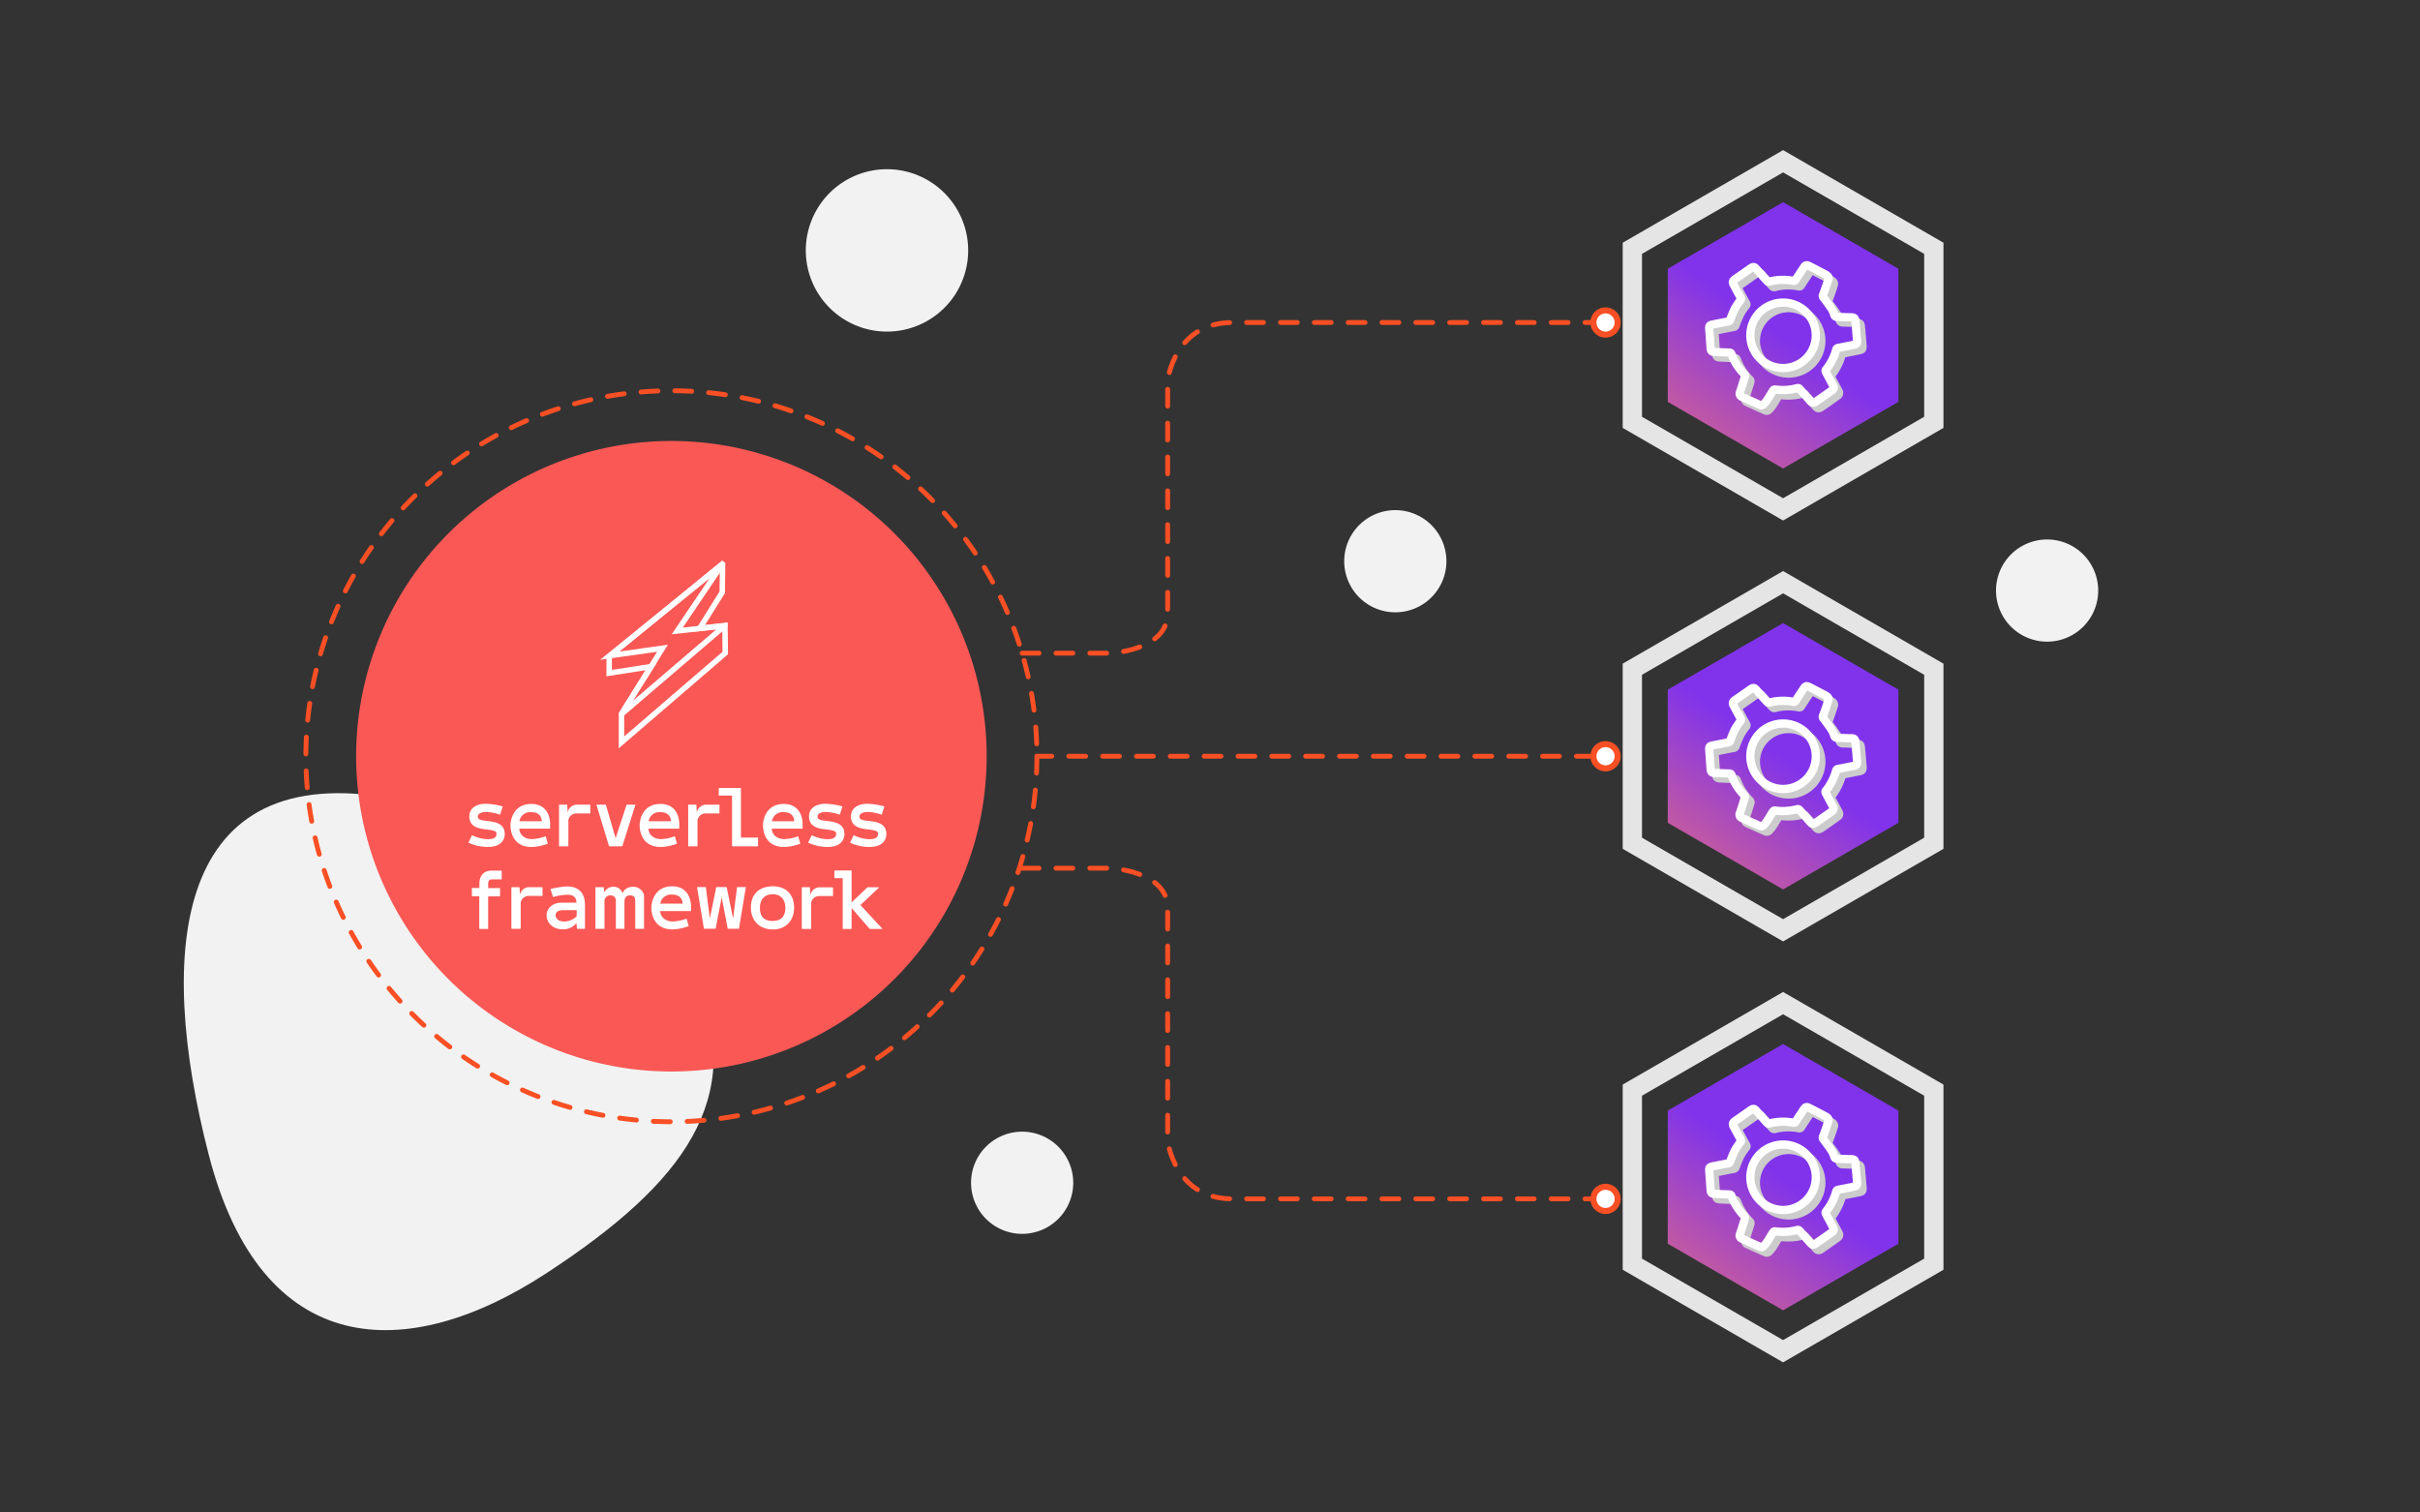 <svg xmlns="http://www.w3.org/2000/svg" xmlns:xlink="http://www.w3.org/1999/xlink" viewBox="0 0 800 500"><rect x="0" y="0" width="800" height="500" fill="#333333" stroke="none"/><defs><linearGradient id="a" x1="589.33" y1="250.16" x2="531.94" y2="329.42" gradientUnits="userSpaceOnUse"><stop offset="0" stop-color="#8033eb"/><stop offset="0.53" stop-color="#d4648e"/><stop offset="1" stop-color="#ec7071"/></linearGradient><linearGradient id="b" x1="589.33" y1="111.01" x2="531.94" y2="190.27" xlink:href="#a"/><linearGradient id="c" x1="589.33" y1="389.31" x2="531.94" y2="468.57" xlink:href="#a"/></defs><title>Artboard 2 copy 14</title><g style="isolation:isolate"><path d="M130.18,264s84.67,20.85,100.39,60-3.74,66.72-50,96.94S86.5,449.51,69,381.72,57.49,250.67,130.18,264Z" style="fill:#f2f2f2"/><path d="M320.06,82.77a26.84,26.84,0,1,1-26.83-26.83A26.84,26.84,0,0,1,320.06,82.77Z" style="fill:#f2f2f2"/><path d="M693.62,195.23a16.89,16.89,0,1,1-16.89-16.89A16.89,16.89,0,0,1,693.62,195.23Z" style="fill:#f2f2f2"/><path d="M354.79,391a16.89,16.89,0,1,1-16.89-16.89A16.9,16.9,0,0,1,354.79,391Z" style="fill:#f2f2f2"/><path d="M478.15,185.53a16.89,16.89,0,1,1-16.89-16.89A16.89,16.89,0,0,1,478.15,185.53Z" style="fill:#f2f2f2"/><polygon points="551.33 227.99 589.45 205.98 627.57 227.99 627.57 272.01 589.45 294.02 551.33 272.01 551.33 227.99" style="fill:url(#a)"/><polygon points="539.62 221.23 589.45 192.46 639.28 221.23 639.28 278.77 589.45 307.54 539.62 278.77 539.62 221.23" style="fill:none;stroke:#e5e5e5;stroke-miterlimit:10;stroke-width:6.377px"/><path d="M615.72,253.42c-.17-2.12-.36-4.24-.55-6.36-.08-.88-.39-1.16-1.28-1.18-1.57,0-3.14-.1-4.71-.13a.93.93,0,0,1-1-.74,8.39,8.39,0,0,0-.91-2c-.84-1.27-1.74-2.48-2.66-3.68a.79.79,0,0,1-.16-.87c.32-.82.61-1.65.9-2.48s.63-1.89.94-2.83c.15-.91-.71-1.26-1.72-1.82-1.62-.83-3.22-1.69-4.85-2.5-.72-.35-1.12-.19-1.56.47q-1.39,2.11-2.78,4.23a.56.56,0,0,1-.66.3,18,18,0,0,0-8.1.25.77.77,0,0,1-.61-.2q-1.85-2-3.64-4.08c-.6-.67-1-.72-1.77-.19-1.73,1.22-3.45,2.43-5.19,3.62-.78.54-.94,1-.5,1.84q1.17,2.18,2.36,4.35a.58.58,0,0,1-.08.76,23.42,23.42,0,0,0-1.9,2.84,38,38,0,0,0-1.51,3.66.74.74,0,0,1-.62.56c-1.71.31-3.42.66-5.13,1-1.07.21-1.24.42-1.17,1.52.14,2.1.31,4.2.45,6.31.06.91.36,1.22,1.28,1.26,1.65.07,3.3.15,4.94.2a.66.66,0,0,1,.69.52,18.53,18.53,0,0,0,4.34,6.72.86.86,0,0,1,.1.69c-.53,1.72-1.09,3.43-1.64,5.15a1.13,1.13,0,0,0,.71,1.57c2,.91,4,1.83,6,2.7a1,1,0,0,0,.92-.13,7.9,7.9,0,0,0,1.33-1.55c.69-1,1.29-2.14,2-3.19a.78.78,0,0,1,.58-.3,18.35,18.35,0,0,0,7.41-.45.79.79,0,0,1,.65.17c1.17,1.28,2.33,2.59,3.47,3.91.77.88,1.16,1,2.1.34q2.63-1.81,5.22-3.68a1.06,1.06,0,0,0,.38-1.58c-.8-1.54-1.63-3.05-2.42-4.58a.65.65,0,0,1,0-.58,18.52,18.52,0,0,0,3.45-6.7.72.72,0,0,1,.66-.59q2.53-.48,5.07-1C615.61,254.77,615.8,254.54,615.72,253.42Zm-24.44,9.22a10.82,10.82,0,1,1,10.81-10.82A10.81,10.81,0,0,1,591.28,262.64Z" style="fill:none;stroke:#ccc;stroke-miterlimit:10;stroke-width:2.733px;fill-rule:evenodd;mix-blend-mode:multiply"/><path d="M613.89,251.6c-.16-2.13-.36-4.25-.54-6.37-.08-.88-.39-1.15-1.29-1.18-1.56,0-3.13-.1-4.7-.13a.94.94,0,0,1-1-.73,7.91,7.91,0,0,0-.91-2c-.83-1.26-1.74-2.47-2.65-3.68a.79.79,0,0,1-.17-.86c.33-.82.62-1.66.91-2.49s.63-1.88.94-2.82c.14-.91-.71-1.26-1.72-1.82-1.62-.84-3.22-1.7-4.85-2.5-.72-.35-1.12-.2-1.57.47-.93,1.41-1.86,2.81-2.78,4.23a.54.54,0,0,1-.65.29,18,18,0,0,0-8.1.26.8.8,0,0,1-.62-.21c-1.23-1.34-2.43-2.71-3.64-4.07-.59-.68-1-.72-1.77-.19-1.72,1.21-3.45,2.43-5.19,3.62-.77.53-.93,1-.49,1.83.78,1.46,1.56,2.91,2.36,4.35a.61.61,0,0,1-.08.76,23,23,0,0,0-1.9,2.84,34.34,34.34,0,0,0-1.51,3.66.74.74,0,0,1-.62.56c-1.72.32-3.43.66-5.14,1-1.06.21-1.24.42-1.16,1.52.14,2.11.31,4.21.45,6.31.06.91.36,1.23,1.27,1.27,1.65.06,3.3.15,4.95.19a.64.64,0,0,1,.68.53A18.61,18.61,0,0,0,576.7,263a.81.81,0,0,1,.11.69c-.53,1.72-1.09,3.43-1.64,5.14a1.13,1.13,0,0,0,.71,1.58c2,.91,4,1.83,6,2.7a1,1,0,0,0,.93-.13,8.52,8.52,0,0,0,1.33-1.55c.68-1,1.28-2.14,2-3.19a.69.69,0,0,1,.57-.3,18.35,18.35,0,0,0,7.41-.45.77.77,0,0,1,.65.16c1.18,1.29,2.33,2.6,3.48,3.92.76.88,1.16,1,2.09.34q2.64-1.81,5.23-3.68a1.09,1.09,0,0,0,.38-1.59c-.8-1.53-1.63-3-2.43-4.57a.69.69,0,0,1,0-.58,18.25,18.25,0,0,0,3.45-6.71.74.74,0,0,1,.66-.58c1.7-.33,3.39-.66,5.08-1C613.79,253,614,252.71,613.89,251.6Zm-24.44,9.22A10.82,10.82,0,1,1,600.27,250,10.82,10.82,0,0,1,589.45,260.82Z" style="fill:none;stroke:#fff;stroke-miterlimit:10;stroke-width:2.733px;fill-rule:evenodd"/><polygon points="551.33 88.84 589.45 66.83 627.57 88.84 627.57 132.86 589.45 154.87 551.33 132.86 551.33 88.84" style="fill:url(#b)"/><polygon points="539.62 82.08 589.45 53.31 639.28 82.08 639.28 139.62 589.45 168.39 539.62 139.62 539.62 82.08" style="fill:none;stroke:#e5e5e5;stroke-miterlimit:10;stroke-width:6.377px"/><path d="M615.72,114.27c-.17-2.12-.36-4.24-.55-6.36-.08-.88-.39-1.16-1.28-1.18-1.57,0-3.14-.1-4.71-.13a.93.93,0,0,1-1-.74,8.39,8.39,0,0,0-.91-2c-.84-1.27-1.74-2.48-2.66-3.68a.79.79,0,0,1-.16-.87c.32-.82.61-1.65.9-2.48S606,95,606.26,94c.15-.91-.71-1.26-1.72-1.82-1.62-.83-3.22-1.69-4.85-2.5-.72-.35-1.12-.19-1.56.47q-1.39,2.11-2.78,4.24a.56.56,0,0,1-.66.29,18,18,0,0,0-8.1.25.77.77,0,0,1-.61-.2q-1.85-2-3.64-4.08c-.6-.68-1-.72-1.77-.18-1.73,1.21-3.45,2.42-5.19,3.61-.78.54-.94,1-.5,1.84q1.17,2.17,2.36,4.35a.58.58,0,0,1-.08.76,23.42,23.42,0,0,0-1.9,2.84,38,38,0,0,0-1.51,3.66.74.74,0,0,1-.62.56c-1.71.31-3.42.66-5.13,1-1.07.21-1.24.42-1.17,1.52.14,2.1.31,4.2.45,6.31.06.91.36,1.22,1.28,1.26,1.65.07,3.3.16,4.94.2a.65.65,0,0,1,.69.52,18.53,18.53,0,0,0,4.34,6.72.86.86,0,0,1,.1.69c-.53,1.72-1.09,3.43-1.64,5.15a1.13,1.13,0,0,0,.71,1.57c2,.91,4,1.83,6,2.7a1,1,0,0,0,.92-.13,7.9,7.9,0,0,0,1.33-1.55c.69-1,1.29-2.14,2-3.19a.78.78,0,0,1,.58-.3,18.17,18.17,0,0,0,7.41-.45.79.79,0,0,1,.65.17c1.17,1.28,2.33,2.59,3.47,3.91.77.89,1.16,1,2.1.34q2.63-1.81,5.22-3.68a1.06,1.06,0,0,0,.38-1.58c-.8-1.54-1.63-3.05-2.42-4.58a.65.65,0,0,1,0-.58,18.52,18.52,0,0,0,3.45-6.7.72.72,0,0,1,.66-.59q2.53-.48,5.07-1C615.61,115.62,615.8,115.39,615.72,114.27Zm-24.44,9.22a10.82,10.82,0,1,1,10.81-10.82A10.81,10.81,0,0,1,591.28,123.49Z" style="fill:none;stroke:#ccc;stroke-miterlimit:10;stroke-width:2.733px;fill-rule:evenodd;mix-blend-mode:multiply"/><path d="M613.89,112.45c-.16-2.13-.36-4.25-.54-6.37-.08-.88-.39-1.15-1.29-1.18-1.56,0-3.13-.1-4.7-.13a.94.94,0,0,1-1-.73,7.91,7.91,0,0,0-.91-2c-.83-1.26-1.74-2.47-2.65-3.68a.79.79,0,0,1-.17-.86c.33-.82.62-1.66.91-2.49s.63-1.88.94-2.82c.14-.91-.71-1.26-1.72-1.82-1.62-.84-3.22-1.7-4.85-2.5-.72-.35-1.12-.2-1.57.47q-1.39,2.1-2.78,4.23a.54.54,0,0,1-.65.29,18,18,0,0,0-8.1.26.77.77,0,0,1-.62-.21c-1.23-1.34-2.43-2.71-3.64-4.07-.59-.68-1-.72-1.77-.19-1.72,1.21-3.45,2.43-5.19,3.62-.77.53-.93,1-.49,1.83.78,1.46,1.56,2.91,2.36,4.35a.61.61,0,0,1-.08.76,23.15,23.15,0,0,0-1.9,2.85,33.34,33.34,0,0,0-1.51,3.65.74.74,0,0,1-.62.56c-1.72.32-3.43.66-5.14,1-1.06.21-1.24.42-1.16,1.53.14,2.1.31,4.2.45,6.3.06.91.36,1.23,1.27,1.27,1.65.06,3.3.15,4.95.19a.64.64,0,0,1,.68.53,18.61,18.61,0,0,0,4.34,6.72.81.81,0,0,1,.11.69c-.53,1.72-1.09,3.43-1.64,5.14a1.13,1.13,0,0,0,.71,1.58c2,.91,4,1.83,6,2.7a1,1,0,0,0,.93-.13,8.52,8.52,0,0,0,1.33-1.55c.68-1,1.28-2.14,2-3.19a.69.69,0,0,1,.57-.3,18.35,18.35,0,0,0,7.41-.45.77.77,0,0,1,.65.16c1.18,1.29,2.33,2.6,3.48,3.92.76.88,1.16,1,2.09.34q2.64-1.81,5.23-3.68a1.08,1.08,0,0,0,.38-1.59c-.8-1.53-1.63-3-2.43-4.57a.69.69,0,0,1,0-.58,18.25,18.25,0,0,0,3.45-6.71.74.74,0,0,1,.66-.58c1.7-.33,3.39-.66,5.08-1C613.79,113.8,614,113.56,613.89,112.45Zm-24.44,9.22a10.82,10.82,0,1,1,10.82-10.82A10.82,10.82,0,0,1,589.45,121.67Z" style="fill:none;stroke:#fff;stroke-miterlimit:10;stroke-width:2.733px;fill-rule:evenodd"/><polygon points="551.33 367.14 589.45 345.13 627.57 367.14 627.57 411.16 589.45 433.17 551.33 411.16 551.33 367.14" style="fill:url(#c)"/><polygon points="539.62 360.38 589.45 331.61 639.28 360.38 639.28 417.92 589.45 446.69 539.62 417.92 539.62 360.38" style="fill:none;stroke:#e5e5e5;stroke-miterlimit:10;stroke-width:6.377px"/><path d="M615.72,392.57c-.17-2.12-.36-4.24-.55-6.36-.08-.88-.39-1.16-1.28-1.18-1.57,0-3.14-.1-4.71-.13a.93.93,0,0,1-1-.73,8.28,8.28,0,0,0-.91-2c-.84-1.27-1.74-2.48-2.66-3.68a.79.79,0,0,1-.16-.87c.32-.82.61-1.65.9-2.48s.63-1.89.94-2.83c.15-.91-.71-1.26-1.72-1.82-1.62-.83-3.22-1.69-4.85-2.5-.72-.35-1.12-.19-1.56.47q-1.39,2.11-2.78,4.23a.56.56,0,0,1-.66.3,18,18,0,0,0-8.1.25.77.77,0,0,1-.61-.2q-1.85-2-3.64-4.08c-.6-.67-1-.72-1.77-.19-1.73,1.22-3.45,2.43-5.19,3.62-.78.54-.94,1-.5,1.84q1.17,2.17,2.36,4.35a.58.58,0,0,1-.08.76,23.42,23.42,0,0,0-1.9,2.84,38,38,0,0,0-1.51,3.66.74.74,0,0,1-.62.56c-1.71.31-3.42.66-5.13,1-1.07.21-1.24.42-1.17,1.52.14,2.1.31,4.2.45,6.31.06.91.36,1.22,1.28,1.26,1.65.07,3.3.16,4.94.2a.66.66,0,0,1,.69.52,18.53,18.53,0,0,0,4.34,6.72.86.86,0,0,1,.1.69c-.53,1.72-1.09,3.43-1.64,5.15a1.13,1.13,0,0,0,.71,1.57c2,.91,4,1.83,6,2.7a1,1,0,0,0,.92-.13,7.9,7.9,0,0,0,1.33-1.55c.69-1,1.29-2.14,2-3.19a.78.78,0,0,1,.58-.3,18.35,18.35,0,0,0,7.41-.45.79.79,0,0,1,.65.17c1.17,1.28,2.33,2.59,3.47,3.91.77.89,1.16,1,2.1.34q2.63-1.82,5.22-3.68a1.06,1.06,0,0,0,.38-1.58c-.8-1.54-1.63-3.05-2.42-4.58a.65.65,0,0,1,0-.58,18.52,18.52,0,0,0,3.45-6.7.72.72,0,0,1,.66-.59q2.53-.48,5.07-1C615.61,393.92,615.8,393.69,615.72,392.57Zm-24.44,9.22A10.82,10.82,0,1,1,602.09,391,10.81,10.81,0,0,1,591.28,401.79Z" style="fill:none;stroke:#ccc;stroke-miterlimit:10;stroke-width:2.733px;fill-rule:evenodd;mix-blend-mode:multiply"/><path d="M613.89,390.75c-.16-2.13-.36-4.25-.54-6.37-.08-.88-.39-1.15-1.29-1.18-1.56,0-3.13-.1-4.7-.13a.94.94,0,0,1-1-.73,7.91,7.91,0,0,0-.91-2c-.83-1.26-1.74-2.47-2.65-3.68a.79.79,0,0,1-.17-.86c.33-.82.62-1.65.91-2.49s.63-1.88.94-2.82c.14-.91-.71-1.26-1.72-1.82-1.62-.84-3.22-1.7-4.85-2.5-.72-.35-1.12-.2-1.57.47-.93,1.41-1.86,2.81-2.78,4.23a.53.53,0,0,1-.65.29,18,18,0,0,0-8.1.26.77.77,0,0,1-.62-.21c-1.23-1.34-2.43-2.71-3.64-4.07-.59-.68-1-.72-1.77-.19-1.72,1.21-3.45,2.43-5.19,3.62-.77.53-.93,1-.49,1.83.78,1.46,1.56,2.91,2.36,4.35a.61.61,0,0,1-.08.76,23.15,23.15,0,0,0-1.9,2.85,33.34,33.34,0,0,0-1.51,3.65.74.74,0,0,1-.62.56c-1.72.32-3.43.66-5.14,1-1.06.21-1.24.42-1.16,1.53.14,2.1.31,4.2.45,6.3.06.91.36,1.23,1.27,1.27,1.65.06,3.3.15,4.95.19a.64.64,0,0,1,.68.53,18.61,18.61,0,0,0,4.34,6.72.81.81,0,0,1,.11.69c-.53,1.72-1.09,3.43-1.64,5.14a1.13,1.13,0,0,0,.71,1.58c2,.91,4,1.83,6,2.7a1,1,0,0,0,.93-.13,8.52,8.52,0,0,0,1.33-1.55c.68-1,1.28-2.14,2-3.19a.69.69,0,0,1,.57-.3,18.35,18.35,0,0,0,7.41-.45.77.77,0,0,1,.65.16c1.18,1.29,2.33,2.6,3.48,3.92.76.88,1.16,1,2.09.34q2.64-1.82,5.23-3.68a1.08,1.08,0,0,0,.38-1.59c-.8-1.53-1.63-3-2.43-4.57a.69.69,0,0,1,0-.58,18.25,18.25,0,0,0,3.45-6.71.74.74,0,0,1,.66-.58c1.7-.33,3.39-.66,5.08-1C613.79,392.1,614,391.86,613.89,390.75ZM589.45,400a10.82,10.82,0,1,1,10.82-10.82A10.82,10.82,0,0,1,589.45,400Z" style="fill:none;stroke:#fff;stroke-miterlimit:10;stroke-width:2.733px;fill-rule:evenodd"/><path d="M117.73,250A104.22,104.22,0,1,1,222,354.22,104.22,104.22,0,0,1,117.73,250Z" style="fill:#fa5855"/><path d="M342.78,250A120.83,120.83,0,1,1,222,129.17,120.83,120.83,0,0,1,342.78,250Z" style="fill:none;stroke:#f94f24;stroke-linecap:round;stroke-miterlimit:10;stroke-width:1.602px;stroke-dasharray:5.579,5.608"/><path d="M231.32,207.71l7.45-11.92.1-9.25-.12-.09C227,196,213.12,207.46,201.38,217c0,0,0,1.88,0,5.52l13.89-2.17q-5,7.81-9.82,15.72l0,9.34,34.31-29.53-.11-9.09Z" style="fill:none;stroke:#fff;stroke-width:1.808px"/><path d="M239.56,206.88l-34.24,29.31h0s0,0,0,0L219,214.3l-17.51,2.47a0,0,0,0,1,0,0h0l37.17-30.07s0,0,0,0,0,0,0,0l-14.77,21.88,15.67-1.71h0Z" style="fill:none;stroke:#fff;stroke-width:1.808px"/><path d="M161.17,271.41c2.2.27,5.5.66,5.67,4a3.91,3.91,0,0,1-1.1,3.11c-1.41,1.43-3.6,1.52-5.14,1.46a15.41,15.41,0,0,1-5.75-1.41l1.18-2.47a13.43,13.43,0,0,0,4.51,1.29c3.58.28,3.6-1.27,3.58-1.84-.06-.77-.75-1.05-3.28-1.35-2.22-.25-5.63-.64-5.69-4.22-.08-3,2.64-4.35,5.61-4.26a22.5,22.5,0,0,1,5.44.88l-.88,2.72a16.68,16.68,0,0,0-4.64-.91c-1.29,0-2.72.47-2.72,1.52C158,270.8,158.42,271.11,161.17,271.41Zm14.45-5.64c6.46,0,6.24,6.58,6.24,6.58v1.59H171.68c0,1.68,1.41,3.45,4.18,3.45a14.47,14.47,0,0,0,4.54-.94l.71,2.45a16.1,16.1,0,0,1-5.36,1.1c-6.29,0-7-5.31-7-7.16S169.79,265.77,175.62,265.77Zm3.46,5.72s.19-3-3.47-3a3.59,3.59,0,0,0-3.9,3Zm8.59-2.81a3.07,3.07,0,0,1,3.1-2.67h4.37v2.89h-4.78a2.7,2.7,0,0,0-2.47,2.26v8.62h-3.08V266h2.69l.17,2.67Zm15.84,8.43,3.63-11.1h2.94l-4.37,13.77h-4.37L197.16,266h3.11l3.24,11.1Zm14.8-11.35c6.46,0,6.24,6.59,6.24,6.59v1.59H214.38c0,1.68,1.4,3.45,4.18,3.45a14.37,14.37,0,0,0,4.53-.94l.72,2.45a16.18,16.18,0,0,1-5.36,1.1c-6.3,0-7-5.31-7-7.16s1-7.07,6.87-7.07Zm3.46,5.73s.2-3-3.46-3a3.59,3.59,0,0,0-3.9,3Zm8.59-2.81a3.07,3.07,0,0,1,3.11-2.67h4.37v2.89h-4.79a2.71,2.71,0,0,0-2.47,2.26v8.62H227.5V266h2.7Zm14.58-8.18v16.39h5.66v2.89H242V263h-4.4V260.5Zm14.14,5.27c6.46,0,6.24,6.58,6.24,6.58v1.59H255.15c0,1.68,1.4,3.45,4.18,3.45a14.37,14.37,0,0,0,4.53-.94l.72,2.45a16.18,16.18,0,0,1-5.36,1.1c-6.3,0-7-5.31-7-7.16S253.25,265.77,259.08,265.77Zm3.46,5.72s.2-3-3.46-3a3.59,3.59,0,0,0-3.9,3Zm10.93-.08c2.2.27,5.5.66,5.66,4a3.91,3.91,0,0,1-1.1,3.11c-1.4,1.43-3.6,1.52-5.14,1.46a15.33,15.33,0,0,1-5.74-1.41l1.18-2.47a13.25,13.25,0,0,0,4.51,1.29c3.57.28,3.6-1.27,3.57-1.84-.06-.77-.74-1.05-3.27-1.35-2.23-.25-5.64-.64-5.69-4.22-.09-3,2.64-4.35,5.61-4.26a22.62,22.62,0,0,1,5.44.88l-.88,2.72a16.8,16.8,0,0,0-4.65-.91c-1.29,0-2.72.47-2.72,1.52C270.28,270.8,270.72,271.11,273.47,271.41Zm13.86,0c2.2.27,5.5.66,5.67,4a3.91,3.91,0,0,1-1.1,3.11c-1.41,1.43-3.61,1.52-5.15,1.46a15.4,15.4,0,0,1-5.74-1.41l1.18-2.47a13.43,13.43,0,0,0,4.51,1.29c3.57.28,3.6-1.27,3.57-1.84,0-.77-.74-1.05-3.27-1.35-2.22-.25-5.63-.64-5.69-4.22-.08-3,2.64-4.35,5.61-4.26a22.5,22.5,0,0,1,5.44.88l-.88,2.72a16.78,16.78,0,0,0-4.64-.91c-1.29,0-2.72.47-2.72,1.52C284.14,270.8,284.58,271.11,287.33,271.41ZM156,293.55h2.48V292c0-1.71.85-4.19,4-4.19h3.38v2.89h-3.16c-1.43,0-1.32,1.07-1.32,2.07v.82h3.93v2.73h-3.93v10.77h-2.94V296.28H156v-2.73Zm15.88,2.4a3.07,3.07,0,0,1,3.1-2.67h4.37v2.89H174.6a2.69,2.69,0,0,0-2.47,2.26v8.62h-3.08V293.28h2.69l.17,2.67Zm21.5,11.1h-2.64l-.19-1.9a5.43,5.43,0,0,1-4.48,2.06c-3.77,0-5.39-2.59-5.39-4.65s1.79-4.16,5-4.16c2.47,0,4.42,0,4.86,0,0,0,.28-2.61-2.8-2.61a17.68,17.68,0,0,0-4.92.77l-.83-2.67a29.09,29.09,0,0,1,5.39-.86c3.66,0,6,1.9,6,6.09v8Zm-6.95-2.43a5.69,5.69,0,0,0,4.2-1.73v-2s-1.76,0-4.39,0c-1.87,0-2.56.69-2.56,1.71S184.59,304.62,186.46,304.62Zm19.39-9.28s.52-2.17,3.49-2.17a3.52,3.52,0,0,1,3.6,2.89v11H210v-9.12c0-1.21-.36-1.95-1.76-1.95-1.13,0-1.81.69-1.81,2.12v8.95h-2.84v-9.23a1.68,1.68,0,0,0-1.76-1.84,1.87,1.87,0,0,0-2,1.81v9.26h-3V293.28h2.78l.11,1.68a3.57,3.57,0,0,1,2.94-1.82,3.12,3.12,0,0,1,3.16,2.2ZM222.19,293c6.46,0,6.24,6.58,6.24,6.58v1.6H218.26c0,1.68,1.4,3.44,4.17,3.44a14.38,14.38,0,0,0,4.54-.94l.72,2.45a16.06,16.06,0,0,1-5.36,1.11c-6.3,0-7-5.32-7-7.16s1-7.08,6.87-7.08Zm3.46,5.73s.19-3-3.46-3a3.59,3.59,0,0,0-3.91,3Zm18-5.48h2.92l-2.29,13.77h-3.71l-2-10.36,0,0,0,0-2,10.36H232.7l-2.28-13.77h2.91l1.32,10.41,2.12-10.36,0-.05h3.46l0,.05,2.11,10.36,1.32-10.41Zm11.86-.25c4.29,0,7,2.64,7,7.08,0,4.21-2.69,7.18-7,7.18-4.54,0-7.28-3-7.28-7.18C248.19,295.67,250.93,293,255.47,293Zm0,11.43c3,0,4.12-1.85,4.12-4.35,0-2.18-1.15-4.46-4.12-4.46-3.24,0-4.29,2.28-4.29,4.46C251.18,302.61,252.23,304.46,255.47,304.46ZM267.91,296a3.07,3.07,0,0,1,3.1-2.67h4.37v2.89H270.6a2.69,2.69,0,0,0-2.47,2.26v8.62h-3.08V293.28h2.69Zm23.84,11.1h-4.23l-6-6.92v6.92h-2.94V290.3h-2.75v-2.53h5.69v10.55l5.25-5h3.91l-6.24,5.86,7.31,7.91Z" style="fill:#fff"/><path d="M534.76,250a4,4,0,1,1-4-4A4,4,0,0,1,534.76,250Z" style="fill:#fff;stroke:#f94f24;stroke-linecap:round;stroke-miterlimit:10;stroke-width:2px"/><line x1="526.7" y1="250" x2="342.78" y2="250" style="fill:none;stroke:#f94f24;stroke-linecap:round;stroke-miterlimit:10;stroke-width:1.602px;stroke-dasharray:5.579,5.608"/><path d="M337.9,215.93h28.89S386,215.28,386,202.66V125.82s2.19-19.2,21.4-19.2H528.69" style="fill:none;stroke:#f94f24;stroke-linecap:round;stroke-miterlimit:10;stroke-width:1.602px;stroke-dasharray:5.579,5.608"/><path d="M534.76,106.61a4,4,0,1,1-4-4A4,4,0,0,1,534.76,106.61Z" style="fill:#fff;stroke:#f94f24;stroke-linecap:round;stroke-miterlimit:10;stroke-width:2px"/><path d="M337.9,287h28.89s19.21.66,19.21,13.28v76.83s2.19,19.21,21.4,19.21H528.69" style="fill:none;stroke:#f94f24;stroke-linecap:round;stroke-miterlimit:10;stroke-width:1.602px;stroke-dasharray:5.579,5.608"/><path d="M534.76,396.33a4,4,0,1,0-4,4A4,4,0,0,0,534.76,396.33Z" style="fill:#fff;stroke:#f94f24;stroke-linecap:round;stroke-miterlimit:10;stroke-width:2px"/></g></svg>